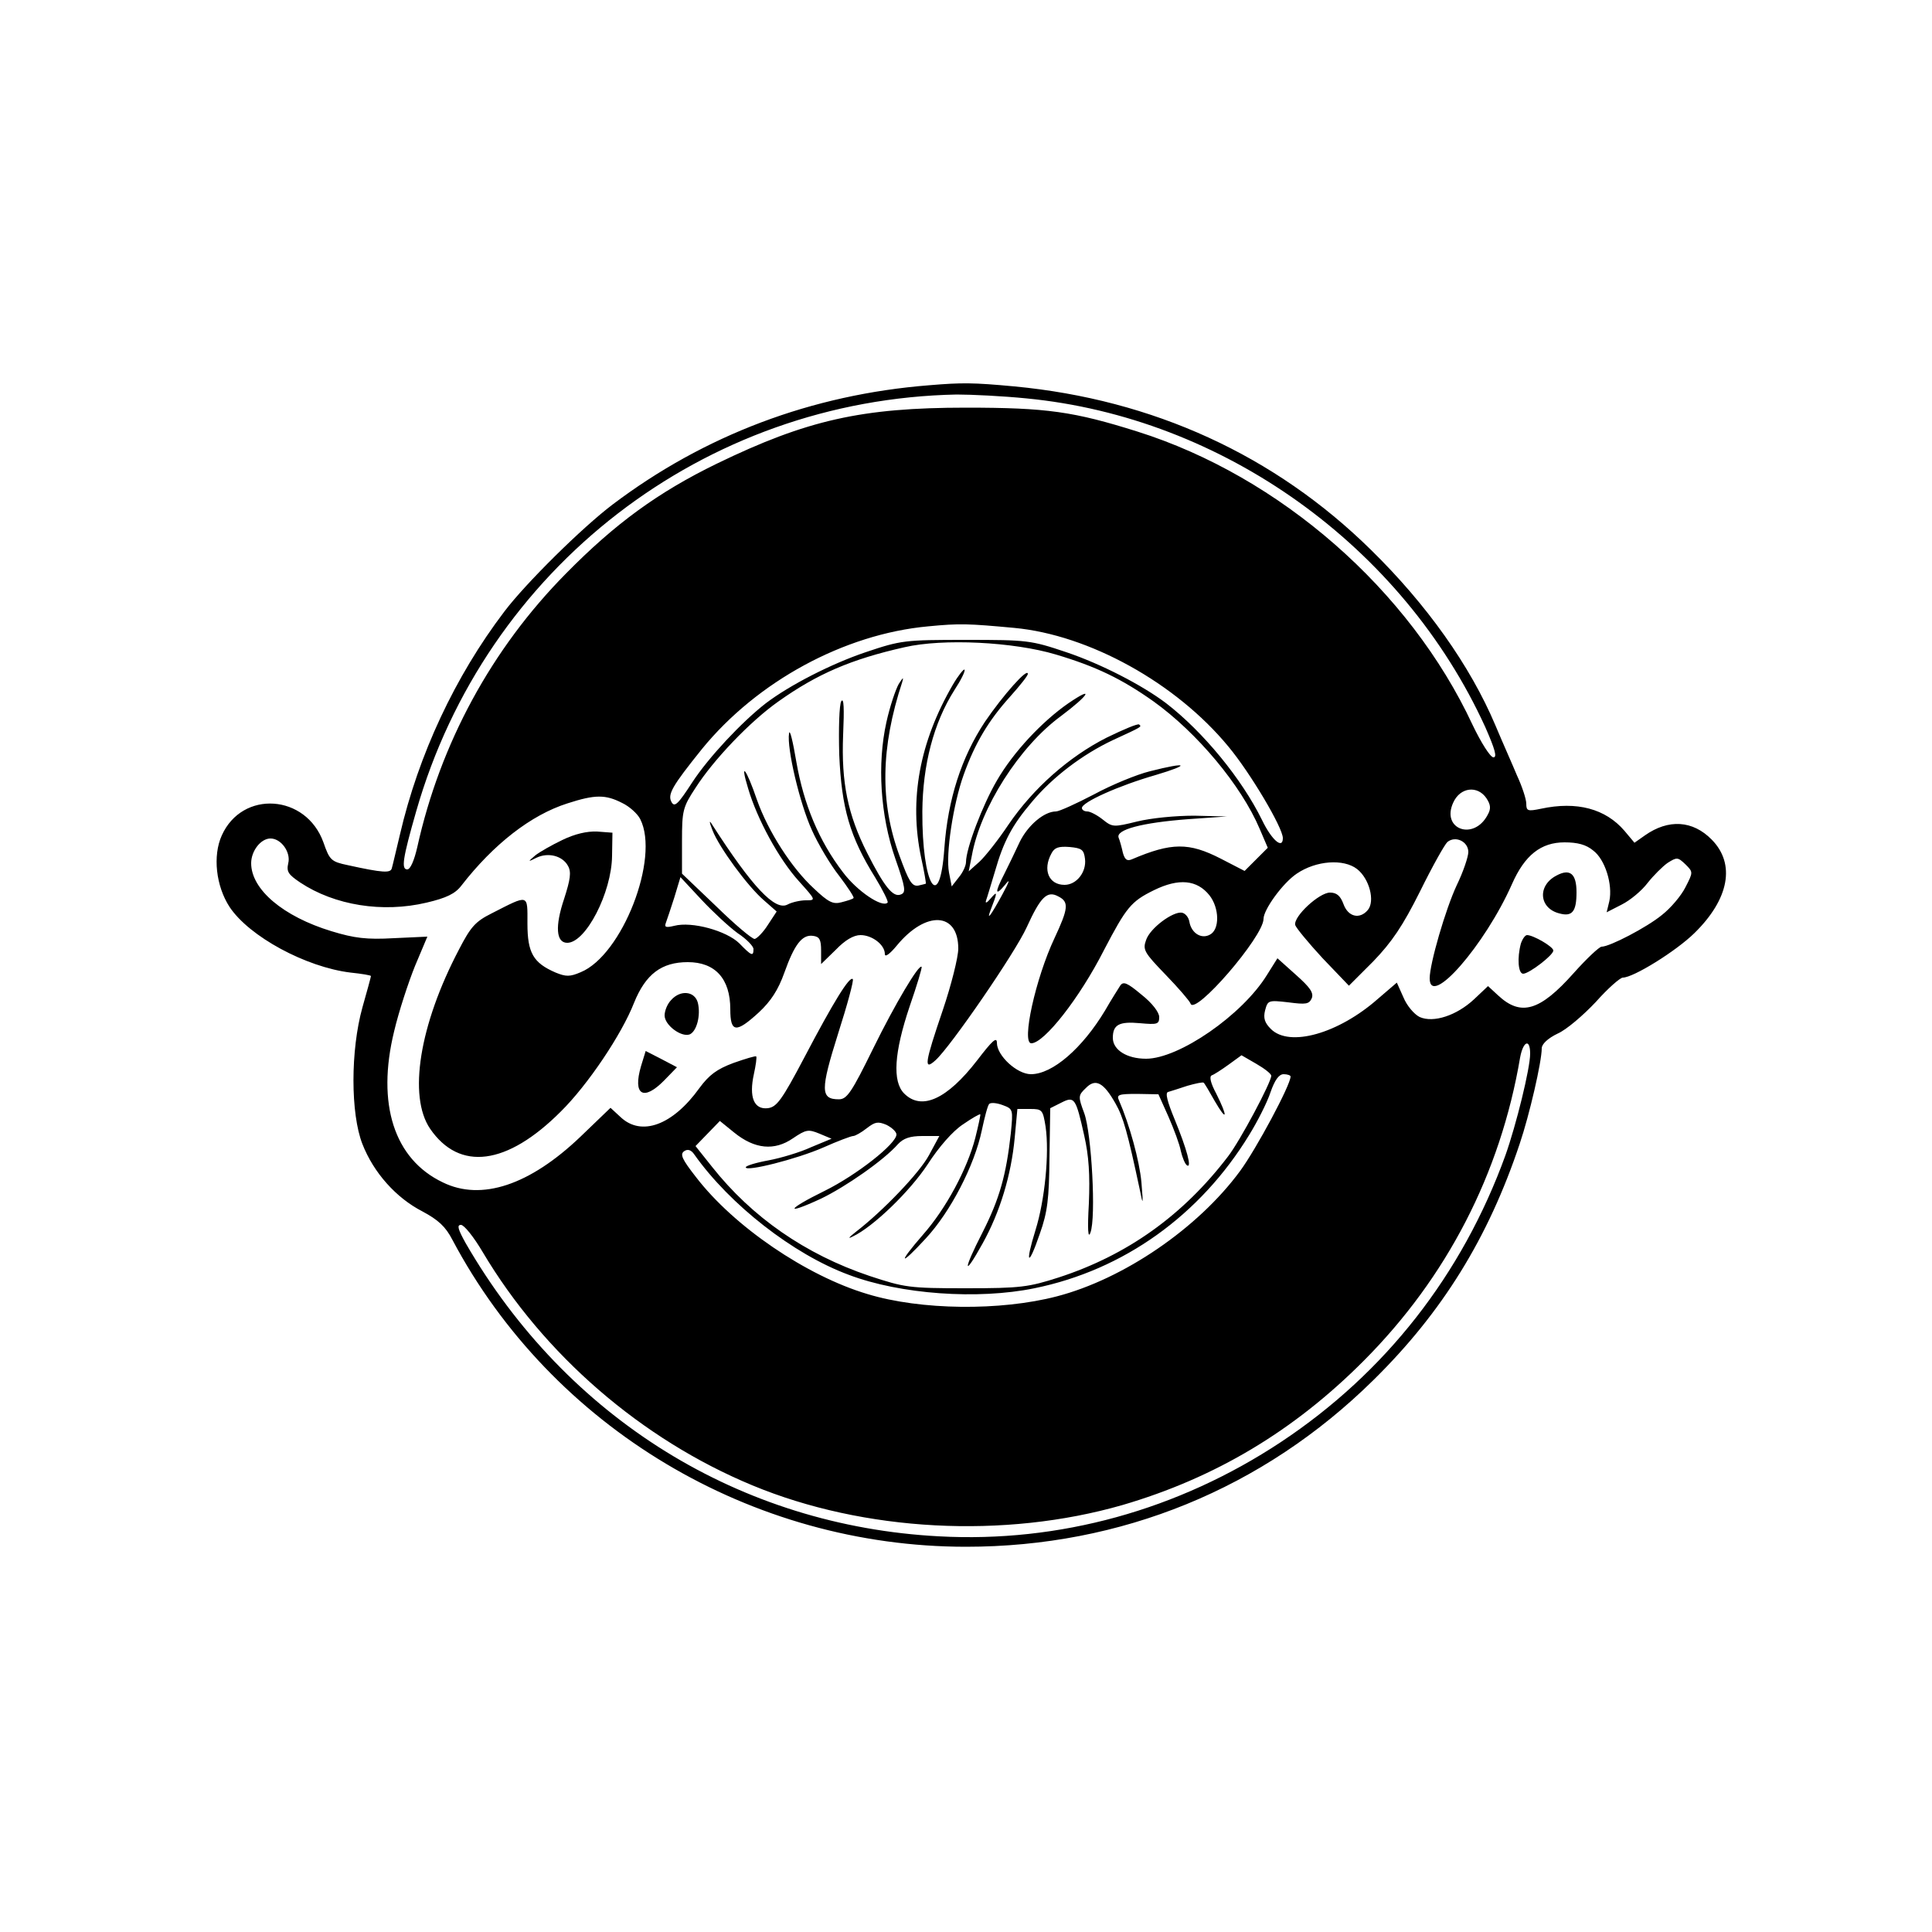 <?xml version="1.0" standalone="no"?>
<!DOCTYPE svg PUBLIC "-//W3C//DTD SVG 20010904//EN"
 "http://www.w3.org/TR/2001/REC-SVG-20010904/DTD/svg10.dtd">
<svg version="1.0" xmlns="http://www.w3.org/2000/svg"
 width="500pt" height="500pt" viewBox="0 0 500 500"
 preserveAspectRatio="xMidYMid meet">

<g transform="translate(0,500) scale(0.1,-0.1)"
fill="#000000" stroke="none">
<path d="M2405 4003 c-304 -24 -582 -129 -820 -309 -78 -59 -225 -204 -280
-277 -127 -167 -222 -370 -270 -577 -10 -41 -19 -81 -21 -87 -3 -13 -23 -12
-114 8 -43 9 -47 13 -63 59 -45 125 -210 136 -263 18 -24 -53 -15 -131 20
-185 51 -77 198 -156 313 -170 29 -3 53 -7 53 -9 0 -2 -10 -39 -22 -81 -31
-111 -31 -275 0 -354 29 -74 87 -139 155 -174 41 -22 60 -39 78 -74 258 -486
773 -794 1329 -794 401 0 769 150 1054 431 179 176 298 369 379 612 25 74 57
212 57 247 0 11 16 26 41 38 23 10 67 48 99 82 31 35 63 63 70 63 27 0 137 68
185 115 90 88 107 179 45 242 -49 50 -112 54 -173 11 l-27 -19 -26 31 c-49 57
-123 77 -216 57 -34 -7 -38 -6 -38 13 0 12 -11 45 -24 73 -12 29 -38 87 -56
130 -65 154 -178 313 -322 454 -249 245 -564 389 -923 423 -107 10 -136 10
-220 3z m251 -34 c509 -49 974 -382 1188 -851 25 -57 31 -78 21 -78 -8 0 -32
38 -54 84 -163 350 -499 643 -867 759 -165 52 -235 62 -444 62 -270 0 -412
-32 -645 -145 -152 -74 -263 -155 -390 -284 -193 -195 -326 -441 -385 -708 -8
-35 -18 -58 -26 -58 -16 0 -12 28 23 150 180 630 745 1066 1399 1079 39 0 120
-4 180 -10z m-31 -594 c193 -18 418 -142 554 -307 56 -67 141 -210 141 -237 0
-30 -29 -5 -54 47 -52 106 -152 228 -248 302 -62 47 -169 102 -258 132 -92 31
-101 32 -260 32 -159 0 -168 -1 -260 -32 -89 -30 -196 -85 -258 -132 -63 -49
-148 -140 -190 -204 -37 -57 -46 -66 -54 -52 -11 20 1 41 79 138 142 174 367
297 585 317 82 8 104 7 223 -4z m108 -69 c104 -31 170 -63 252 -121 113 -81
227 -217 275 -330 l21 -49 -30 -30 -30 -30 -62 32 c-82 42 -127 42 -230 -2
-12 -5 -18 -1 -23 17 -3 14 -8 32 -11 39 -8 21 61 39 180 48 l100 7 -84 2
c-49 0 -111 -6 -148 -15 -61 -15 -64 -15 -89 5 -15 12 -33 21 -40 21 -8 0 -14
4 -14 9 0 15 96 58 190 85 94 28 84 35 -14 10 -33 -8 -99 -35 -145 -60 -46
-24 -90 -44 -98 -44 -31 0 -73 -36 -94 -79 -12 -26 -30 -63 -40 -83 -25 -48
-24 -59 2 -28 14 18 12 10 -7 -25 -30 -55 -41 -69 -31 -42 19 49 19 53 1 32
-10 -12 -15 -14 -12 -5 3 8 13 42 23 75 22 77 44 119 95 179 54 65 132 124
211 161 76 35 74 34 67 40 -3 3 -41 -13 -84 -34 -97 -49 -190 -131 -254 -225
-26 -39 -60 -82 -75 -96 l-28 -25 8 40 c22 124 123 283 231 362 72 54 88 80
19 33 -68 -47 -143 -127 -185 -200 -37 -63 -80 -176 -80 -211 0 -9 -8 -27 -19
-40 l-18 -23 -7 36 c-9 47 11 178 38 253 29 81 64 140 120 202 25 28 46 54 46
59 0 17 -64 -55 -111 -124 -61 -92 -96 -201 -105 -327 -12 -172 -58 -96 -57
95 1 120 29 229 83 314 17 26 29 50 26 53 -2 2 -16 -15 -30 -39 -86 -148 -114
-297 -82 -448 8 -36 13 -66 12 -67 0 0 -10 -3 -20 -5 -16 -2 -24 11 -48 77
-51 138 -49 280 7 450 4 14 2 12 -9 -5 -8 -14 -23 -58 -32 -99 -24 -108 -16
-241 23 -353 27 -77 28 -88 14 -93 -20 -8 -43 21 -87 108 -50 99 -67 182 -62
305 3 69 2 98 -5 87 -5 -10 -7 -70 -5 -139 6 -137 27 -211 93 -317 20 -33 35
-63 32 -65 -14 -14 -79 30 -115 78 -63 82 -102 177 -121 286 -9 53 -17 87 -19
74 -6 -39 28 -182 59 -250 16 -36 48 -90 71 -119 22 -29 39 -55 37 -57 -2 -3
-16 -7 -31 -11 -22 -6 -34 0 -71 35 -58 53 -119 148 -148 230 -28 82 -45 102
-23 30 23 -79 80 -184 132 -241 44 -49 44 -49 17 -49 -14 0 -36 -5 -47 -11
-32 -17 -91 45 -195 207 -8 13 -8 8 1 -15 17 -44 91 -145 133 -181 l33 -29
-23 -35 c-12 -19 -28 -35 -34 -36 -7 0 -52 38 -100 85 l-88 84 0 84 c0 79 2
88 35 138 46 72 141 172 215 224 100 71 188 109 326 140 99 23 282 14 392 -19z
m1114 -372 c11 -17 12 -27 3 -43 -36 -68 -121 -37 -89 32 18 40 63 45 86 11z
m-2237 -12 c19 -9 40 -28 47 -42 51 -101 -47 -352 -154 -396 -28 -12 -38 -12
-65 -1 -58 25 -73 51 -73 127 0 77 5 76 -93 26 -42 -21 -54 -35 -84 -93 -103
-196 -132 -380 -75 -464 76 -111 199 -95 338 44 70 69 158 200 190 282 30 74
71 105 139 105 71 0 110 -43 110 -122 0 -61 15 -62 74 -8 31 29 50 58 66 103
26 73 46 99 74 95 17 -2 21 -10 21 -38 l0 -35 38 37 c24 25 46 38 64 38 30 0
63 -25 63 -49 0 -9 12 -1 31 22 75 91 159 87 159 -8 0 -22 -18 -94 -40 -159
-47 -138 -50 -158 -19 -130 39 35 206 278 236 344 36 79 53 96 82 80 28 -14
26 -31 -10 -108 -49 -104 -86 -272 -60 -272 33 0 125 117 188 241 58 111 70
126 129 155 65 32 112 27 144 -13 26 -33 27 -89 1 -102 -22 -12 -48 4 -53 34
-2 11 -10 21 -19 23 -23 4 -83 -40 -93 -71 -9 -25 -5 -32 51 -90 33 -34 62
-68 64 -74 10 -34 189 173 189 219 0 24 50 93 86 117 50 34 121 39 156 12 32
-25 47 -83 28 -106 -21 -25 -51 -18 -63 15 -8 22 -18 30 -35 30 -28 0 -95 -62
-90 -84 2 -7 34 -46 71 -86 l68 -71 63 63 c48 50 76 91 121 181 32 65 64 122
71 128 21 17 54 1 54 -26 0 -12 -13 -51 -30 -86 -29 -62 -70 -203 -70 -241 0
-78 143 86 213 244 33 75 75 108 136 108 34 0 56 -6 74 -21 31 -23 51 -88 42
-131 l-7 -29 39 20 c22 11 52 36 67 56 15 19 39 43 52 52 24 15 26 15 46 -4
20 -20 20 -20 0 -59 -11 -22 -38 -54 -61 -72 -39 -32 -135 -82 -156 -82 -6 0
-39 -31 -72 -68 -88 -99 -137 -113 -196 -58 l-26 24 -36 -34 c-45 -42 -105
-62 -141 -46 -14 7 -33 29 -42 51 l-17 38 -49 -42 c-102 -90 -229 -126 -277
-78 -16 16 -20 28 -15 48 7 26 8 27 60 21 46 -6 54 -5 61 11 5 14 -5 28 -41
60 l-48 43 -27 -43 c-64 -104 -228 -217 -313 -217 -50 0 -86 23 -86 54 0 34
16 43 70 38 45 -4 50 -3 50 16 0 12 -18 36 -46 58 -37 31 -47 35 -55 23 -5 -8
-23 -36 -39 -64 -59 -98 -136 -165 -192 -165 -36 0 -88 48 -88 81 0 17 -12 6
-51 -45 -78 -101 -144 -131 -189 -86 -31 31 -26 106 14 225 19 55 33 101 31
103 -7 7 -68 -95 -125 -211 -56 -114 -68 -132 -89 -132 -48 0 -48 24 -2 170
24 75 41 138 38 141 -8 9 -50 -59 -125 -202 -59 -112 -72 -129 -95 -132 -36
-4 -49 29 -36 88 5 23 8 44 6 46 -1 2 -28 -6 -59 -17 -43 -16 -63 -31 -88 -65
-69 -96 -150 -126 -204 -75 l-26 24 -78 -75 c-131 -125 -256 -167 -356 -118
-126 60 -172 203 -126 391 12 51 37 127 54 169 l32 76 -87 -4 c-70 -4 -102 0
-161 18 -125 38 -208 108 -208 176 0 32 25 64 50 64 28 0 53 -36 46 -64 -5
-22 0 -29 31 -50 89 -59 213 -79 327 -52 51 12 74 23 90 44 83 107 180 183
275 213 71 23 98 23 141 1z m1198 -145 c4 -34 -22 -67 -53 -67 -41 0 -57 39
-34 81 8 16 19 19 47 17 32 -3 37 -7 40 -31z m-899 -192 c23 -15 41 -34 41
-41 0 -20 -5 -18 -37 15 -33 32 -122 57 -168 45 -21 -5 -26 -4 -22 7 3 8 13
38 22 66 l16 53 54 -58 c30 -32 72 -71 94 -87z m2051 -312 c0 -38 -36 -184
-64 -263 -112 -309 -311 -563 -581 -742 -266 -176 -574 -261 -885 -244 -514
27 -963 305 -1225 759 -20 36 -23 47 -12 47 8 0 33 -31 56 -70 158 -266 411
-485 698 -604 289 -120 652 -139 958 -51 239 70 443 191 625 374 214 215 353
483 404 784 8 43 26 50 26 10z m-670 -57 c0 -17 -81 -169 -112 -209 -116 -152
-260 -255 -438 -313 -78 -25 -98 -28 -240 -28 -148 0 -159 2 -250 32 -166 56
-304 152 -407 282 l-43 54 32 33 31 32 37 -30 c53 -43 104 -48 152 -15 34 23
40 24 69 12 l31 -13 -53 -22 c-28 -13 -78 -28 -110 -34 -33 -6 -59 -14 -59
-18 0 -12 131 21 200 51 38 17 73 30 78 30 5 0 21 9 35 20 22 17 29 18 51 9
14 -7 26 -18 26 -25 0 -24 -103 -105 -186 -146 -98 -48 -106 -65 -9 -20 64 31
162 99 199 141 14 15 31 21 63 21 l44 0 -27 -50 c-25 -46 -119 -144 -189 -198
-19 -15 -22 -19 -8 -12 53 25 148 117 194 187 29 45 65 86 91 103 23 16 44 28
45 26 1 -1 -5 -29 -13 -61 -21 -81 -76 -183 -135 -250 -67 -77 -61 -84 7 -10
64 69 126 189 145 280 7 33 15 64 19 68 4 4 19 3 35 -3 27 -10 27 -11 21 -73
-12 -108 -29 -169 -73 -256 -51 -99 -51 -121 0 -29 45 81 74 177 83 273 l7 75
33 0 c31 0 33 -2 40 -46 10 -69 -2 -190 -26 -267 -28 -90 -19 -98 11 -10 20
56 24 91 25 196 l2 129 28 14 c35 18 38 13 60 -85 12 -53 15 -102 12 -175 -4
-69 -2 -93 4 -76 15 39 3 257 -16 309 -16 43 -16 46 4 65 25 26 46 15 77 -40
20 -35 31 -74 63 -224 8 -41 9 -39 4 20 -5 56 -31 150 -58 212 -7 15 -1 17 47
17 l55 -1 26 -58 c14 -32 29 -72 32 -89 4 -17 11 -34 16 -37 13 -8 0 41 -32
119 -19 46 -25 69 -17 71 7 2 29 9 50 16 21 6 40 10 42 8 2 -1 15 -23 29 -48
32 -55 34 -41 4 19 -15 28 -19 45 -12 48 6 2 26 15 44 28 l33 24 38 -22 c21
-12 39 -26 39 -31z m50 -2 c0 -22 -89 -188 -131 -245 -109 -148 -301 -279
-474 -324 -146 -38 -352 -36 -490 6 -158 47 -346 175 -444 303 -36 46 -42 59
-30 67 9 6 18 3 26 -9 92 -130 256 -258 399 -311 134 -51 335 -65 481 -35 231
47 429 189 556 397 21 34 46 83 55 110 11 32 22 47 34 47 10 0 18 -3 18 -6z"/>
<path d="M1455 2826 c-27 -13 -59 -31 -70 -40 -20 -17 -19 -17 3 -6 31 15 68
5 82 -21 9 -16 6 -35 -10 -85 -24 -71 -21 -114 8 -114 48 0 115 130 116 225
l1 60 -40 3 c-26 1 -57 -6 -90 -22z"/>
<path d="M4028 2734 c-50 -26 -45 -85 8 -98 33 -9 44 5 44 55 0 48 -17 62 -52
43z"/>
<path d="M3936 2558 c-10 -37 -7 -78 6 -78 15 0 78 48 78 60 0 10 -52 40 -68
40 -5 0 -12 -10 -16 -22z"/>
<path d="M1737 2412 c-10 -10 -17 -28 -17 -40 0 -25 43 -57 65 -49 18 8 29 49
21 82 -8 30 -45 34 -69 7z"/>
<path d="M1659 2241 c-22 -75 6 -92 60 -37 l33 34 -40 21 -41 21 -12 -39z"/>
</g>
</svg>
